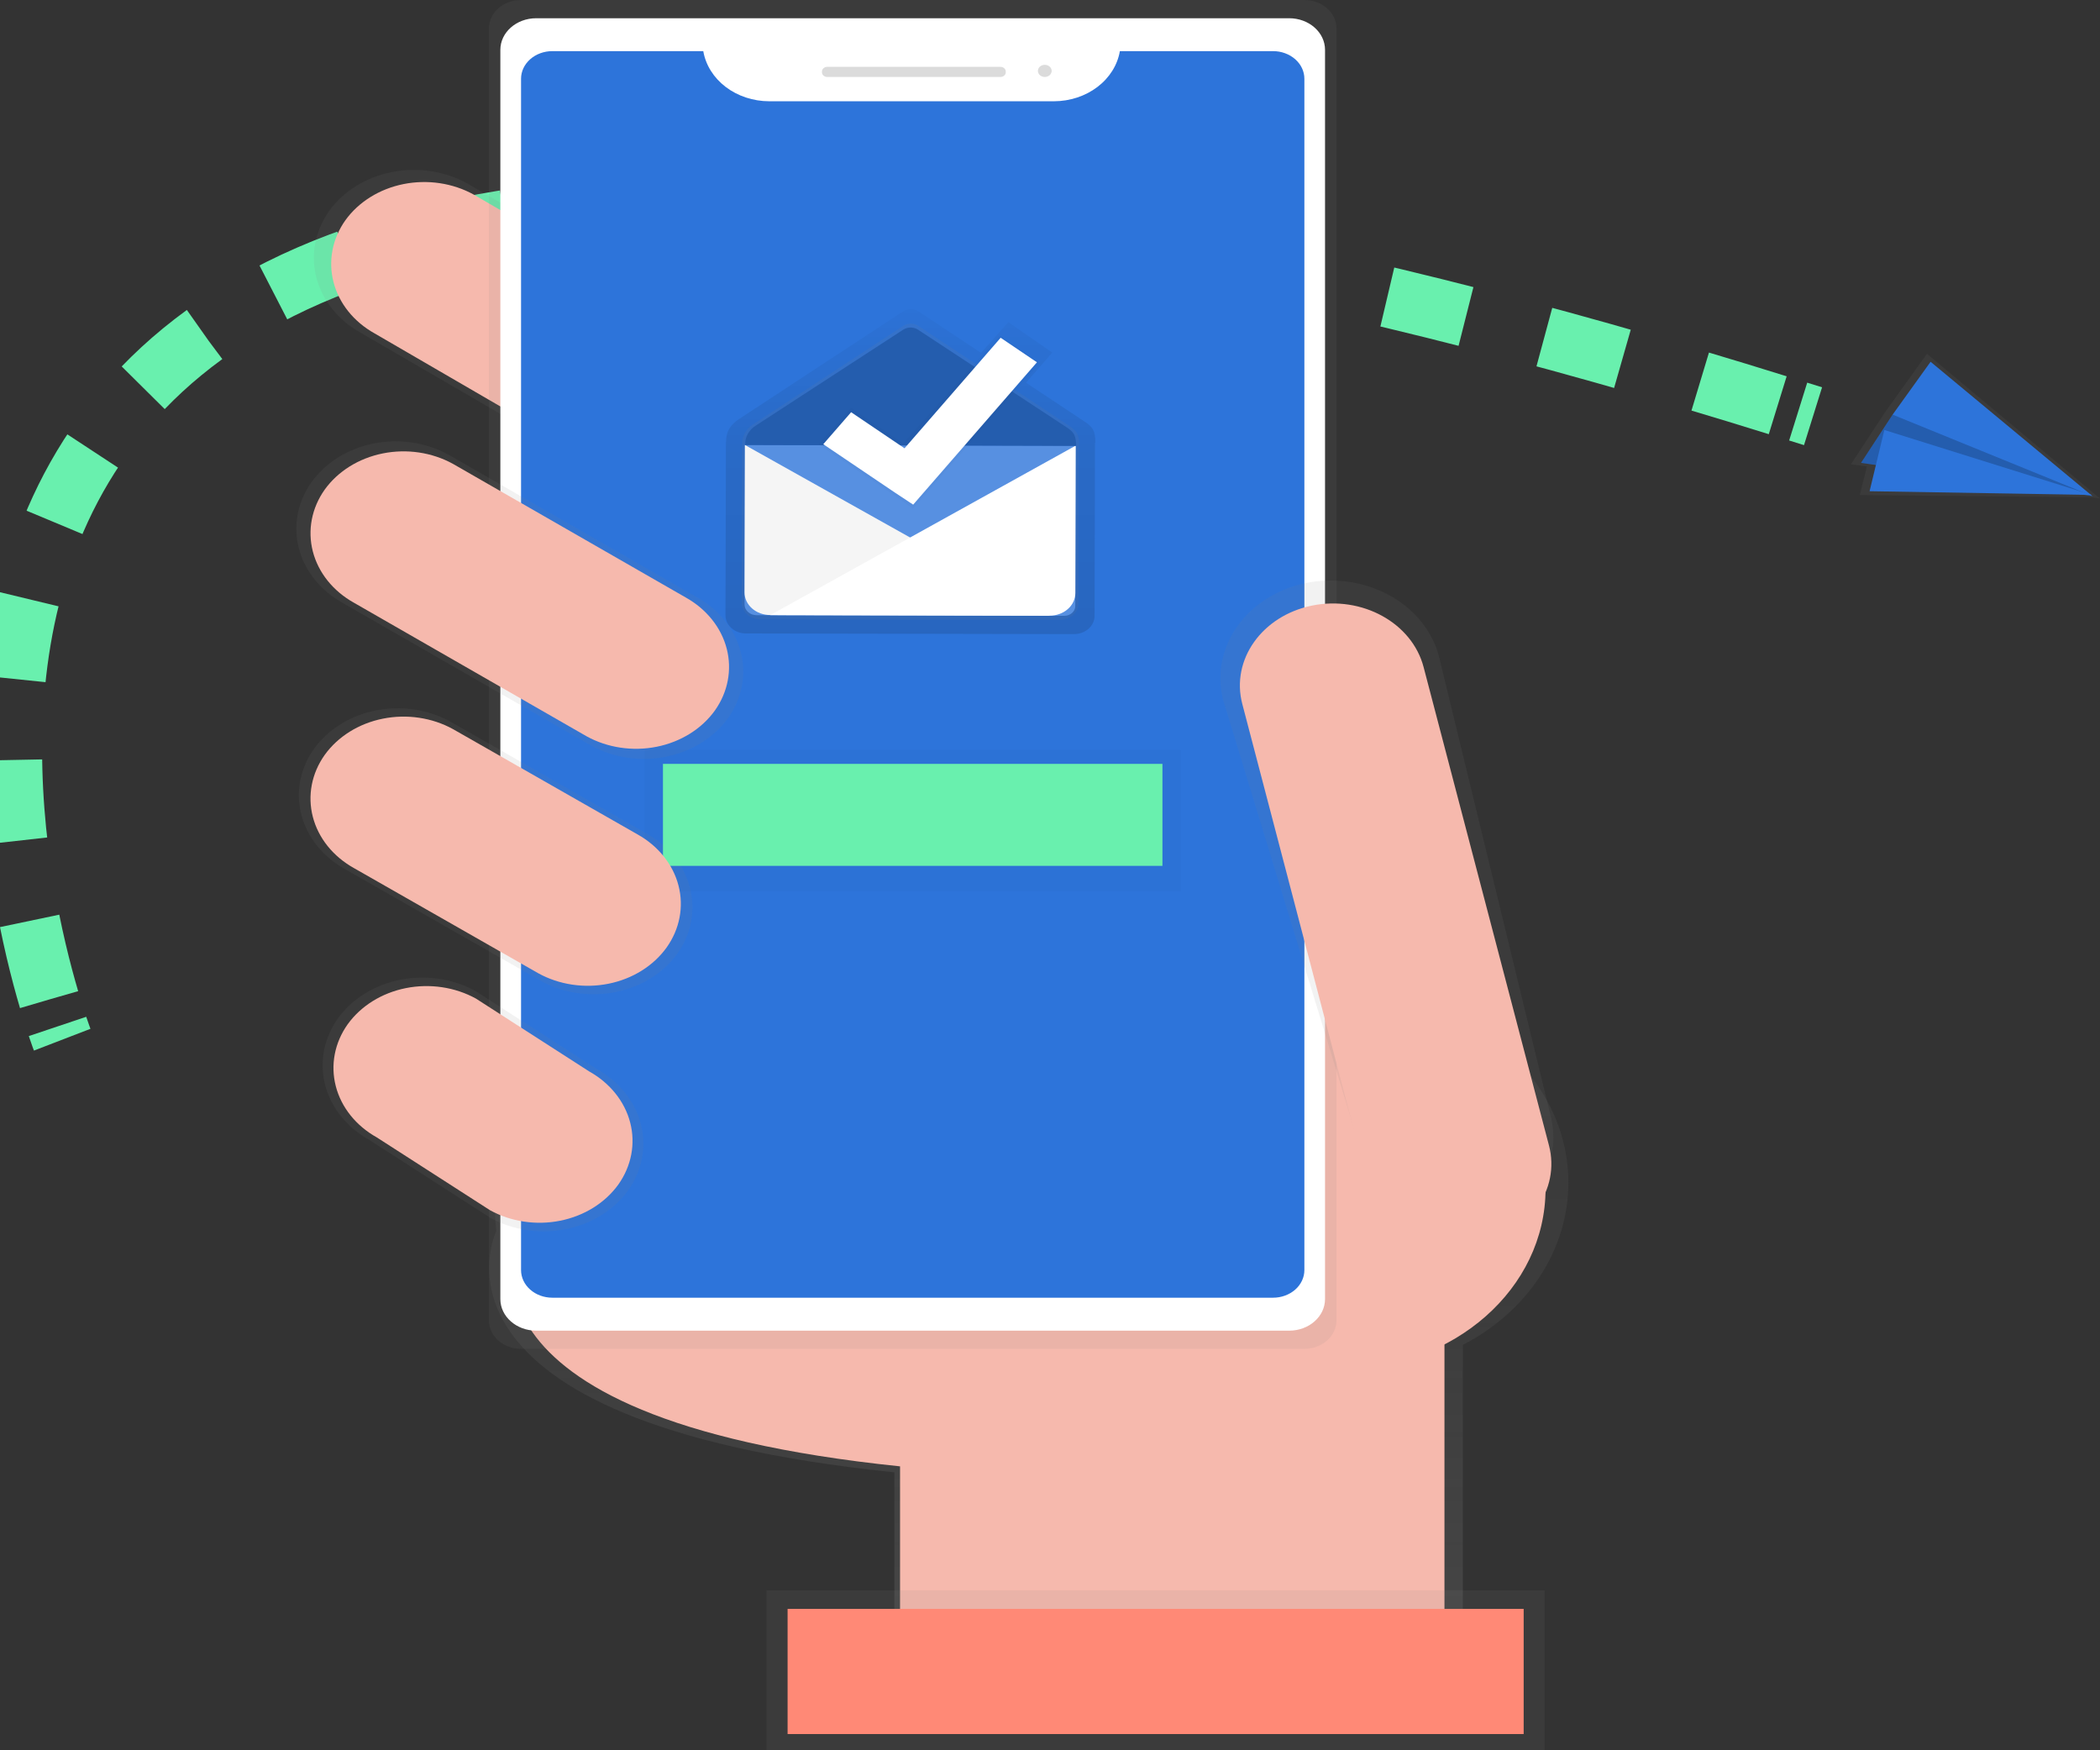 <svg width="312" height="260" viewBox="0 0 312 260" fill="none" xmlns="http://www.w3.org/2000/svg">
<rect x="0" y="0" width="312" height="260" fill="#333333" stroke="none"/>
<g clip-path="url(#clip0)">
<path d="M9.24 154.444C9.24 154.444 8.975 153.755 8.545 152.474" stroke="#69F0AE" stroke-width="9" stroke-miterlimit="10"/>
<path d="M7.288 148.48C-2.207 116.254 -31.809 -32.272 264.935 60.449" stroke="#69F0AE" stroke-width="9" stroke-miterlimit="10" stroke-dasharray="12.04 12.04"/>
<path d="M267.158 61.138L269.365 61.827" stroke="#69F0AE" stroke-width="9" stroke-miterlimit="10"/>
<path d="M233.018 175.684C233.02 168.72 230.074 162.007 224.757 156.857C219.44 151.707 212.134 148.491 204.269 147.839C196.404 147.187 188.546 149.146 182.233 153.332C175.92 157.518 171.606 163.629 170.135 170.471L72.651 168.14L73.722 182.904C73.722 182.904 59.821 211.178 132.878 218.711V247.289H217.336V199.775C222.106 197.313 226.062 193.795 228.813 189.569C231.564 185.343 233.013 180.556 233.018 175.684Z" fill="url(#paint0_linear)"/>
<path d="M77.068 183.524C77.068 183.524 63.757 210.599 133.721 217.823V245.202H214.606V172.692L76.029 169.383L77.068 183.524Z" fill="#F6B9AD"/>
<path d="M117.493 70.534C115.384 73.468 112.044 75.546 108.202 76.316C104.36 77.085 100.328 76.484 96.988 74.641L53.56 49.414C50.232 47.555 47.874 44.61 47.001 41.224C46.128 37.837 46.81 34.283 48.9 31.338C51.009 28.408 54.347 26.332 58.185 25.563C62.023 24.794 66.051 25.393 69.39 27.231L112.818 52.458C116.149 54.315 118.51 57.258 119.386 60.646C120.262 64.033 119.582 67.588 117.493 70.534Z" fill="url(#paint1_linear)"/>
<path d="M115.088 69.153C113.127 71.88 110.022 73.812 106.451 74.528C102.88 75.243 99.132 74.684 96.028 72.971L55.646 49.521C52.552 47.793 50.36 45.056 49.549 41.908C48.737 38.759 49.372 35.456 51.314 32.719C53.275 29.992 56.38 28.06 59.951 27.344C63.522 26.629 67.27 27.189 70.374 28.901L110.748 52.355C113.842 54.082 116.035 56.818 116.848 59.965C117.661 63.112 117.028 66.416 115.088 69.153Z" fill="#F6B9AD"/>
<path d="M199.249 203.383C216.025 203.383 229.624 191.395 229.624 176.606C229.624 161.818 216.025 149.83 199.249 149.83C182.473 149.83 168.874 161.818 168.874 176.606C168.874 191.395 182.473 203.383 199.249 203.383Z" fill="#F6B9AD"/>
<path d="M193.78 0H77.419C74.777 0 72.635 1.888 72.635 4.218V196.153C72.635 198.482 74.777 200.37 77.419 200.37H193.78C196.422 200.37 198.564 198.482 198.564 196.153V4.218C198.564 1.888 196.422 0 193.78 0Z" fill="url(#paint2_linear)"/>
<path d="M191.535 2.709H79.666C76.724 2.709 74.338 4.812 74.338 7.406V192.971C74.338 195.565 76.724 197.667 79.666 197.667H191.535C194.477 197.667 196.862 195.565 196.862 192.971V7.406C196.862 4.812 194.477 2.709 191.535 2.709Z" fill="white"/>
<path d="M166.382 7.595C166.027 9.663 164.845 11.55 163.049 12.916C161.253 14.282 158.962 15.036 156.59 15.043H114.275C111.904 15.036 109.614 14.281 107.818 12.915C106.023 11.549 104.842 9.662 104.487 7.595H82.068C81.457 7.595 80.852 7.7 80.287 7.906C79.722 8.112 79.209 8.414 78.776 8.795C78.344 9.176 78.001 9.628 77.767 10.126C77.533 10.624 77.413 11.157 77.413 11.696V188.667C77.412 189.206 77.532 189.74 77.766 190.238C77.999 190.736 78.342 191.188 78.774 191.569C79.206 191.95 79.719 192.253 80.283 192.459C80.848 192.665 81.453 192.771 82.064 192.771H189.137C189.748 192.772 190.353 192.666 190.918 192.46C191.483 192.254 191.996 191.952 192.429 191.572C192.861 191.191 193.204 190.739 193.438 190.241C193.672 189.743 193.793 189.21 193.793 188.671V11.699C193.793 11.161 193.673 10.627 193.44 10.129C193.206 9.631 192.863 9.179 192.431 8.797C191.999 8.416 191.486 8.114 190.922 7.908C190.357 7.701 189.752 7.595 189.141 7.595H166.382Z" fill="#2D74DA"/>
<path d="M148.646 9.93H122.903C122.471 9.93 122.122 10.238 122.122 10.618V10.746C122.122 11.126 122.471 11.434 122.903 11.434H148.646C149.077 11.434 149.427 11.126 149.427 10.746V10.618C149.427 10.238 149.077 9.93 148.646 9.93Z" fill="#DBDBDB"/>
<path d="M155.226 11.434C155.792 11.434 156.25 11.03 156.25 10.532C156.25 10.034 155.792 9.63 155.226 9.63C154.661 9.63 154.203 10.034 154.203 10.532C154.203 11.03 154.661 11.434 155.226 11.434Z" fill="#DBDBDB"/>
<path d="M218.887 181.327C210.071 183.124 204.021 178.056 201.982 170.289L181.727 103.99C180.759 100.244 181.512 96.313 183.82 93.054C186.129 89.796 189.807 87.475 194.05 86.599C198.299 85.746 202.759 86.409 206.455 88.444C210.151 90.48 212.784 93.721 213.778 97.462L230.307 165.462C232.346 173.243 227.698 179.53 218.887 181.327Z" fill="url(#paint3_linear)"/>
<path d="M211.505 99.088C209.787 92.531 202.364 88.444 194.926 89.959C187.488 91.474 182.851 98.017 184.57 104.574L203.195 175.636C204.914 182.192 212.337 186.28 219.775 184.765C227.213 183.25 231.849 176.706 230.131 170.15L211.505 99.088Z" fill="#F6B9AD"/>
<path d="M229.499 236.243H113.888V260H229.499V236.243Z" fill="url(#paint4_linear)"/>
<path d="M226.374 238.998H117.013V257.59H226.374V238.998Z" fill="#FF8976"/>
<path d="M161.393 62.794L152.433 56.848L156.339 52.372L149.82 47.861L145.747 52.413L136.533 46.302C136.182 46.07 135.755 45.944 135.316 45.944C134.878 45.944 134.451 46.07 134.1 46.302L109.677 62.329C108.751 63.018 107.884 63.806 107.876 65.61H107.849L107.787 90.304V91.402C107.786 91.755 107.864 92.106 108.016 92.433C108.169 92.76 108.393 93.057 108.676 93.308C108.959 93.558 109.295 93.757 109.665 93.894C110.035 94.03 110.432 94.1 110.833 94.101H112.036L135.193 94.146L159.558 94.194C159.959 94.195 160.356 94.126 160.727 93.992C161.098 93.857 161.435 93.66 161.72 93.41C162.004 93.161 162.23 92.865 162.384 92.538C162.539 92.212 162.619 91.862 162.62 91.509L162.686 65.762H162.737C162.737 63.954 162.319 63.482 161.393 62.794Z" fill="url(#paint5_linear)"/>
<path d="M160.331 66.137C160.331 64.491 159.941 64.071 159.105 63.434L136.424 48.399C136.103 48.187 135.713 48.072 135.313 48.072C134.912 48.072 134.522 48.187 134.202 48.399L111.919 63.025C111.383 63.362 110.952 63.813 110.665 64.336C110.379 64.859 110.246 65.437 110.279 66.017H110.255L110.197 88.548V89.55C110.196 90.201 110.488 90.826 111.009 91.288C111.531 91.749 112.239 92.01 112.978 92.011H114.075L135.205 92.053L157.433 92.098C158.172 92.099 158.881 91.841 159.405 91.381C159.928 90.922 160.224 90.297 160.226 89.646L160.284 66.154L160.331 66.137Z" fill="url(#paint6_linear)"/>
<path d="M110.666 66.107L159.812 66.205L159.75 90.041C159.75 90.23 159.707 90.417 159.625 90.592C159.542 90.766 159.421 90.925 159.269 91.058C159.118 91.191 158.937 91.297 158.739 91.369C158.541 91.441 158.328 91.478 158.114 91.477L112.417 91.386C111.939 91.385 111.482 91.217 111.145 90.918C110.808 90.62 110.619 90.216 110.62 89.795L110.681 66.107L110.666 66.107Z" fill="#2D74DA"/>
<path opacity="0.2" d="M110.666 66.107L159.812 66.205L159.75 90.041C159.75 90.23 159.707 90.417 159.625 90.592C159.542 90.766 159.421 90.925 159.269 91.058C159.118 91.191 158.937 91.297 158.739 91.369C158.541 91.441 158.328 91.478 158.114 91.477L112.417 91.386C111.939 91.385 111.482 91.217 111.145 90.918C110.808 90.62 110.619 90.216 110.62 89.795L110.681 66.107L110.666 66.107Z" fill="white"/>
<path d="M110.669 66.099L110.614 87.993C110.613 88.435 110.711 88.873 110.902 89.281C111.093 89.69 111.373 90.061 111.726 90.374C112.08 90.687 112.5 90.936 112.963 91.105C113.425 91.275 113.921 91.363 114.422 91.364L155.937 91.447" fill="#F5F5F5"/>
<path d="M159.82 66.196L159.765 88.104C159.764 88.546 159.664 88.983 159.471 89.391C159.279 89.798 158.997 90.169 158.642 90.48C158.287 90.792 157.865 91.039 157.402 91.207C156.939 91.376 156.442 91.462 155.941 91.461L114.427 91.378" fill="white"/>
<path d="M134.197 48.97L112.325 63.19C111.8 63.516 111.376 63.953 111.094 64.462C110.812 64.97 110.681 65.534 110.712 66.099L159.882 66.237C159.882 64.636 159.491 64.216 158.679 63.61L136.396 48.977C136.08 48.766 135.695 48.652 135.298 48.65C134.902 48.649 134.515 48.761 134.197 48.97Z" fill="#2D74DA"/>
<path opacity="0.2" d="M134.197 48.97L112.325 63.19C111.8 63.516 111.376 63.953 111.094 64.462C110.812 64.97 110.681 65.534 110.712 66.099L159.882 66.237C159.882 64.636 159.491 64.216 158.679 63.61L136.396 48.977C136.08 48.766 135.695 48.652 135.298 48.65C134.902 48.649 134.515 48.761 134.197 48.97Z" fill="black"/>
<path d="M154.496 53.918L148.548 49.807L134.171 65.858L126.445 60.576L121.606 65.999L132.851 73.57L135.639 75.543L154.496 53.918Z" fill="url(#paint7_linear)"/>
<path d="M154.059 53.818L148.669 50.175L134.386 66.595L126.453 61.234L122.317 65.986L132.944 73.161L135.671 74.962L154.059 53.818Z" fill="white"/>
<path d="M108.166 106.668C106.073 109.58 102.757 111.643 98.944 112.407C95.13 113.17 91.129 112.573 87.813 110.745L50.904 89.56C47.601 87.714 45.261 84.791 44.394 81.43C43.528 78.068 44.206 74.541 46.279 71.618C48.373 68.707 51.689 66.644 55.502 65.88C59.316 65.116 63.317 65.713 66.632 67.542L103.542 88.727C106.845 90.572 109.185 93.495 110.052 96.857C110.918 100.218 110.24 103.746 108.166 106.668Z" fill="url(#paint8_linear)"/>
<path d="M106.205 105.553C104.245 108.28 101.14 110.212 97.569 110.928C93.998 111.643 90.25 111.083 87.145 109.371L52.575 89.529C49.482 87.801 47.29 85.064 46.478 81.916C45.667 78.767 46.302 75.464 48.244 72.727C50.204 70 53.309 68.068 56.881 67.352C60.452 66.637 64.199 67.197 67.304 68.909L101.874 88.751C104.967 90.479 107.159 93.216 107.971 96.364C108.783 99.513 108.148 102.816 106.205 105.553Z" fill="#F6B9AD"/>
<path d="M100.635 141.656C98.552 144.555 95.252 146.609 91.456 147.37C87.659 148.131 83.676 147.536 80.376 145.716L51.247 129.103C47.958 127.267 45.628 124.357 44.765 121.011C43.903 117.665 44.577 114.153 46.642 111.244C48.725 108.345 52.026 106.291 55.822 105.531C59.618 104.77 63.601 105.365 66.901 107.185L96.026 123.801C99.314 125.637 101.645 128.545 102.508 131.891C103.372 135.236 102.698 138.747 100.635 141.656Z" fill="url(#paint9_linear)"/>
<path d="M93.324 176.823C91.222 179.749 87.892 181.822 84.062 182.59C80.231 183.357 76.212 182.757 72.882 180.921L54.841 169.318C51.522 167.465 49.171 164.529 48.3 161.153C47.429 157.776 48.109 154.233 50.193 151.297C52.297 148.374 55.629 146.303 59.459 145.538C63.289 144.773 67.308 145.375 70.636 147.213L88.677 158.813C91.992 160.666 94.341 163.599 95.212 166.974C96.083 170.348 95.404 173.889 93.324 176.823Z" fill="url(#paint10_linear)"/>
<path d="M91.867 175.959C89.906 178.686 86.802 180.619 83.23 181.334C79.659 182.049 75.912 181.49 72.807 179.778L55.985 168.96C52.891 167.232 50.699 164.494 49.888 161.346C49.076 158.198 49.711 154.895 51.653 152.158C53.614 149.431 56.718 147.499 60.29 146.783C63.861 146.068 67.609 146.627 70.713 148.339L87.535 159.157C90.629 160.886 92.821 163.623 93.632 166.771C94.444 169.919 93.809 173.222 91.867 175.959Z" fill="#F6B9AD"/>
<path d="M175.439 111.406H95.762V132.408H175.439V111.406Z" fill="url(#paint11_linear)"/>
<path d="M172.705 113.472H98.496V128.621H172.705V113.472Z" fill="#69F0AE"/>
<path d="M310.598 73.86L312 74.052L311.781 73.87H311.898L311.715 73.815L286.292 52.561L280.121 61.145L274.989 68.974L277.367 69.301L276.313 73.543L310.598 73.86Z" fill="url(#paint12_linear)"/>
<path d="M281.188 61.592L276.501 68.757L310.872 73.691L288.734 60.101L281.188 61.592Z" fill="#2D74DA"/>
<path opacity="0.2" d="M281.188 61.592L276.501 68.757L310.872 73.691L288.734 60.101L281.188 61.592Z" fill="black"/>
<path d="M286.831 53.742L310.871 73.691L281.188 61.592L286.831 53.742Z" fill="#2D74DA"/>
<path d="M277.766 72.968L310.778 73.522L279.961 63.875L277.766 72.968Z" fill="#2D74DA"/>
<path d="M99.034 140.757C97.074 143.484 93.969 145.417 90.398 146.132C86.827 146.848 83.079 146.288 79.974 144.576L52.572 128.944C49.478 127.216 47.286 124.479 46.475 121.331C45.663 118.183 46.298 114.879 48.24 112.143C50.197 109.413 53.301 107.477 56.872 106.758C60.444 106.039 64.193 106.596 67.3 108.307L94.703 123.938C97.802 125.667 99.998 128.407 100.809 131.559C101.621 134.712 100.983 138.019 99.034 140.757Z" fill="#F6B9AD"/>
</g>
<defs>
<linearGradient id="paint0_linear" x1="152.841" y1="247.302" x2="152.841" y2="147.72" gradientUnits="userSpaceOnUse">
<stop stop-color="#808080" stop-opacity="0.25"/>
<stop offset="0.54" stop-color="#808080" stop-opacity="0.12"/>
<stop offset="1" stop-color="#808080" stop-opacity="0.1"/>
</linearGradient>
<linearGradient id="paint1_linear" x1="30127.7" y1="15192.4" x2="30127.7" y2="7515.26" gradientUnits="userSpaceOnUse">
<stop stop-color="#808080" stop-opacity="0.25"/>
<stop offset="0.54" stop-color="#808080" stop-opacity="0.12"/>
<stop offset="1" stop-color="#808080" stop-opacity="0.1"/>
</linearGradient>
<linearGradient id="paint2_linear" x1="68692.3" y1="131095" x2="68692.3" y2="14487.9" gradientUnits="userSpaceOnUse">
<stop stop-color="#808080" stop-opacity="0.25"/>
<stop offset="0.54" stop-color="#808080" stop-opacity="0.12"/>
<stop offset="1" stop-color="#808080" stop-opacity="0.1"/>
</linearGradient>
<linearGradient id="paint3_linear" x1="36088.9" y1="57371.2" x2="36088.9" y2="30904.6" gradientUnits="userSpaceOnUse">
<stop stop-color="#808080" stop-opacity="0.25"/>
<stop offset="0.54" stop-color="#808080" stop-opacity="0.12"/>
<stop offset="1" stop-color="#808080" stop-opacity="0.1"/>
</linearGradient>
<linearGradient id="paint4_linear" x1="73789" y1="19871.8" x2="73789" y2="18232.5" gradientUnits="userSpaceOnUse">
<stop stop-color="#808080" stop-opacity="0.25"/>
<stop offset="0.54" stop-color="#808080" stop-opacity="0.12"/>
<stop offset="1" stop-color="#808080" stop-opacity="0.1"/>
</linearGradient>
<linearGradient id="paint5_linear" x1="135.26" y1="94.191" x2="135.26" y2="45.94" gradientUnits="userSpaceOnUse">
<stop stop-opacity="0.12"/>
<stop offset="0.55" stop-opacity="0.09"/>
<stop offset="1" stop-opacity="0.02"/>
</linearGradient>
<linearGradient id="paint6_linear" x1="27415.9" y1="15010.6" x2="27415.9" y2="9381.49" gradientUnits="userSpaceOnUse">
<stop stop-color="#808080" stop-opacity="0.25"/>
<stop offset="0.54" stop-color="#808080" stop-opacity="0.12"/>
<stop offset="1" stop-color="#808080" stop-opacity="0.1"/>
</linearGradient>
<linearGradient id="paint7_linear" x1="18158.8" y1="7574.71" x2="18162.7" y2="5648.84" gradientUnits="userSpaceOnUse">
<stop stop-opacity="0.12"/>
<stop offset="0.55" stop-opacity="0.09"/>
<stop offset="1" stop-opacity="0.02"/>
</linearGradient>
<linearGradient id="paint8_linear" x1="26339" y1="18929.2" x2="26339" y2="12464.7" gradientUnits="userSpaceOnUse">
<stop stop-color="#808080" stop-opacity="0.25"/>
<stop offset="0.54" stop-color="#808080" stop-opacity="0.12"/>
<stop offset="1" stop-color="#808080" stop-opacity="0.1"/>
</linearGradient>
<linearGradient id="paint9_linear" x1="22667.2" y1="21407.5" x2="22667.2" y2="16164.8" gradientUnits="userSpaceOnUse">
<stop stop-color="#808080" stop-opacity="0.25"/>
<stop offset="0.54" stop-color="#808080" stop-opacity="0.12"/>
<stop offset="1" stop-color="#808080" stop-opacity="0.1"/>
</linearGradient>
<linearGradient id="paint10_linear" x1="18254.6" y1="22905.2" x2="18254.6" y2="18775.8" gradientUnits="userSpaceOnUse">
<stop stop-color="#808080" stop-opacity="0.25"/>
<stop offset="0.54" stop-color="#808080" stop-opacity="0.12"/>
<stop offset="1" stop-color="#808080" stop-opacity="0.1"/>
</linearGradient>
<linearGradient id="paint11_linear" x1="27758.2" y1="8188.32" x2="27758.2" y2="6907.17" gradientUnits="userSpaceOnUse">
<stop stop-opacity="0.12"/>
<stop offset="0.55" stop-opacity="0.09"/>
<stop offset="1" stop-opacity="0.02"/>
</linearGradient>
<linearGradient id="paint12_linear" x1="25856" y1="22789.5" x2="26561.7" y2="21526.1" gradientUnits="userSpaceOnUse">
<stop stop-color="#808080" stop-opacity="0.25"/>
<stop offset="0.54" stop-color="#808080" stop-opacity="0.12"/>
<stop offset="1" stop-color="#808080" stop-opacity="0.1"/>
</linearGradient>
<clipPath id="clip0">
<rect width="312" height="260" fill="white"/>
</clipPath>
</defs>
</svg>

